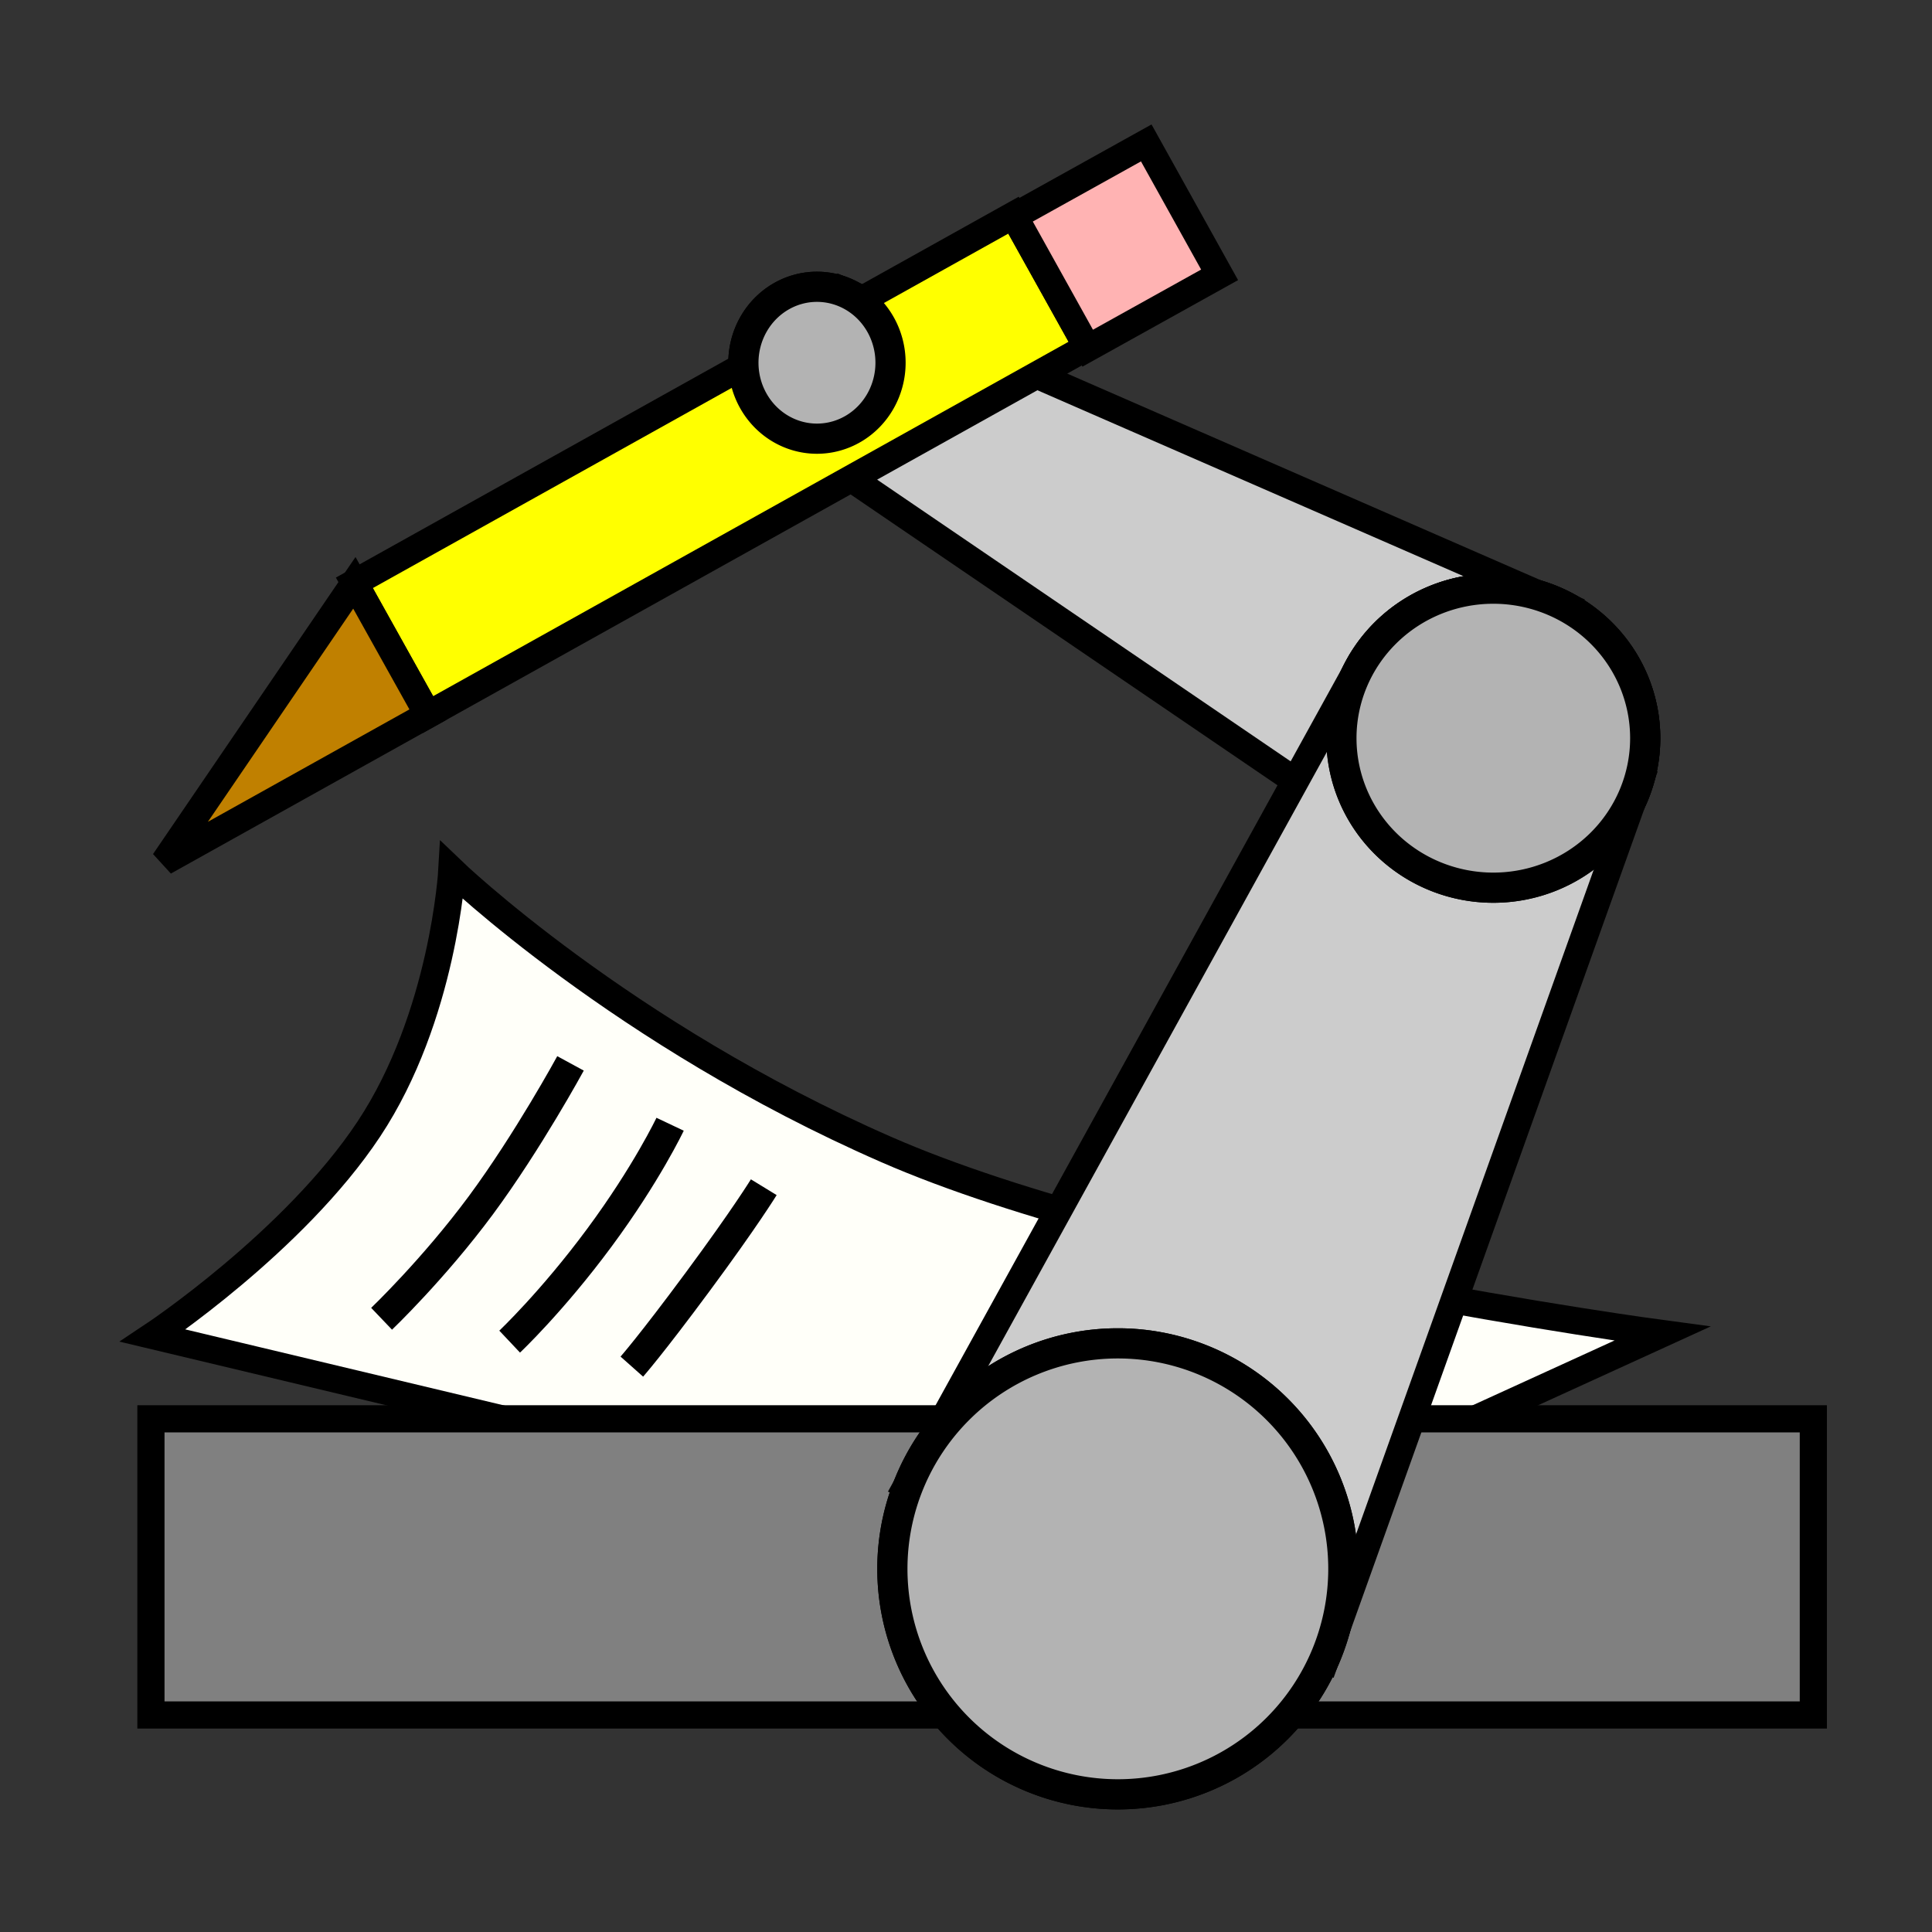 <?xml version="1.0" encoding="UTF-8" standalone="no"?>
<!-- Created with Inkscape (http://www.inkscape.org/) -->
<svg
   xmlns:dc="http://purl.org/dc/elements/1.1/"
   xmlns:cc="http://web.resource.org/cc/"
   xmlns:rdf="http://www.w3.org/1999/02/22-rdf-syntax-ns#"
   xmlns:svg="http://www.w3.org/2000/svg"
   xmlns="http://www.w3.org/2000/svg"
   xmlns:sodipodi="http://sodipodi.sourceforge.net/DTD/sodipodi-0.dtd"
   xmlns:inkscape="http://www.inkscape.org/namespaces/inkscape"
   width="64px"
   height="64px"
   id="svg2162"
   sodipodi:version="0.32"
   inkscape:version="0.45.1"
   sodipodi:docbase="/home/mitchell"
   sodipodi:docname="textadept.svg"
   inkscape:output_extension="org.inkscape.output.svg.inkscape"
   inkscape:export-filename="/home/mitchell/textadept.png"
   inkscape:export-xdpi="90"
   inkscape:export-ydpi="90">
  <rect width="100%" height="100%" fill="#333333" stroke="none"/>
  <defs
     id="defs2164">
    <linearGradient
       id="linearGradient22989">
      <stop
         style="stop-color:#000000;stop-opacity:1;"
         offset="0"
         id="stop22991" />
      <stop
         style="stop-color:#ffffff;stop-opacity:1;"
         offset="1"
         id="stop22993" />
    </linearGradient>
    <linearGradient
       id="linearGradient22973">
      <stop
         style="stop-color:#000000;stop-opacity:1;"
         offset="0"
         id="stop22975" />
      <stop
         style="stop-color:#000000;stop-opacity:0;"
         offset="1"
         id="stop22977" />
    </linearGradient>
    <linearGradient
       id="linearGradient22953">
      <stop
         style="stop-color:#000000;stop-opacity:1;"
         offset="0"
         id="stop22955" />
      <stop
         style="stop-color:#000000;stop-opacity:0;"
         offset="1"
         id="stop22957" />
    </linearGradient>
  </defs>
  <sodipodi:namedview
     id="base"
     pagecolor="#eeeeee"
     bordercolor="#666666"
     borderopacity="1.0"
     inkscape:pageopacity="0.94117647"
     inkscape:pageshadow="2"
     inkscape:zoom="6.359375"
     inkscape:cx="32"
     inkscape:cy="27.604987"
     inkscape:current-layer="layer1"
     showgrid="true"
     inkscape:document-units="px"
     inkscape:grid-bbox="true"
     showguides="true"
     inkscape:guide-bbox="true"
     gridtolerance="10000"
     guidetolerance="10000"
     objecttolerance="10000"
     inkscape:window-width="872"
     inkscape:window-height="624"
     inkscape:window-x="106"
     inkscape:window-y="35">
    <sodipodi:guide
       orientation="horizontal"
       position="-14.939"
       id="guide3211" />
  </sodipodi:namedview>
  <g
     id="layer1"
     inkscape:label="Layer 1"
     inkscape:groupmode="layer">
    <path
       style="fill:#fffff9;fill-opacity:1;stroke:#000000;stroke-width:0.9;stroke-miterlimit:4;stroke-dasharray:none;stroke-opacity:1"
       d="M 5.064,44.244 C 5.064,44.244 9.741,41.138 12.217,37.403 C 14.693,33.669 14.968,28.833 14.968,28.833 C 14.968,28.833 20.589,34.242 29.356,38.078 C 38.122,41.914 55.066,44.177 55.066,44.177 L 45.082,48.737 L 24.562,48.895 L 5.064,44.244 z "
       id="rect40642"
       sodipodi:nodetypes="czczcccc" />
    <rect
       style="fill:#808080;fill-opacity:1;stroke:#000000;stroke-width:0.9;stroke-miterlimit:4;stroke-dasharray:none;stroke-opacity:1"
       id="rect22999"
       width="55.069"
       height="9.811"
       x="5"
       y="47" />
    <g
       id="g25919"
       transform="translate(-36,0)"
       style="fill:#cccccc">
      <path
         sodipodi:nodetypes="ccccc"
         d="M 82.853,28.558 L 87.855,20.068 L 63.944,9.634 L 61.552,14.046 L 82.853,28.558 z "
         style="fill:#cccccc;fill-opacity:1;fill-rule:evenodd;stroke:#000000;stroke-width:0.9;stroke-linecap:butt;stroke-linejoin:miter;stroke-miterlimit:4;stroke-opacity:1"
         id="path7119" />
      <path
         sodipodi:type="arc"
         style="fill:#cccccc;fill-opacity:1;fill-rule:evenodd;stroke:#000000;stroke-width:1px;stroke-linecap:butt;stroke-linejoin:miter;stroke-opacity:1"
         id="path12980"
         sodipodi:cx="44.972973"
         sodipodi:cy="18.948402"
         sodipodi:rx="5.0319409"
         sodipodi:ry="4.9533172"
         d="M 50.005 18.948 A 5.032 4.953 0 1 1  39.941,18.948 A 5.032 4.953 0 1 1  50.005 18.948 z"
         transform="translate(40.495,5.505)" />
      <path
         sodipodi:type="arc"
         style="fill:#cccccc;fill-opacity:1;fill-rule:evenodd;stroke:#000000;stroke-width:1px;stroke-linecap:butt;stroke-linejoin:miter;stroke-opacity:1"
         id="path12982"
         sodipodi:cx="32.628994"
         sodipodi:cy="16.511057"
         sodipodi:rx="2.4373465"
         sodipodi:ry="2.5159705"
         d="M 35.066 16.511 A 2.437 2.516 0 1 1  30.192,16.511 A 2.437 2.516 0 1 1  35.066 16.511 z"
         transform="translate(30.434,-4.495)" />
    </g>
    <g
       id="g39666"
       transform="translate(-30,0)"
       style="fill:#cccccc">
      <path
         sodipodi:nodetypes="ccccc"
         d="M 60.05,49.191 L 73.913,54.982 L 84.341,25.82 L 74.931,22.207 L 60.05,49.191 z "
         style="fill:#cccccc;fill-rule:evenodd;stroke:#000000;stroke-width:0.9;stroke-linecap:butt;stroke-linejoin:miter;stroke-miterlimit:4;stroke-opacity:1"
         id="path3196" />
      <path
         transform="translate(24.495,0.471)"
         d="M 50.005 51.499 A 7.469 7.469 0 1 1  35.066,51.499 A 7.469 7.469 0 1 1  50.005 51.499 z"
         sodipodi:ry="7.4692874"
         sodipodi:rx="7.4692874"
         sodipodi:cy="51.498772"
         sodipodi:cx="42.535625"
         id="path2208"
         style="fill:#cccccc;fill-rule:evenodd;stroke:#000000;stroke-width:1px;stroke-linecap:butt;stroke-linejoin:miter;stroke-opacity:1"
         sodipodi:type="arc" />
      <path
         sodipodi:type="arc"
         style="fill:#cccccc;fill-rule:evenodd;stroke:#000000;stroke-width:1px;stroke-linecap:butt;stroke-linejoin:miter;stroke-opacity:1"
         id="path13000"
         sodipodi:cx="44.972973"
         sodipodi:cy="18.948402"
         sodipodi:rx="5.0319409"
         sodipodi:ry="4.9533172"
         d="M 50.005 18.948 A 5.032 4.953 0 1 1  39.941,18.948 A 5.032 4.953 0 1 1  50.005 18.948 z"
         transform="translate(34.495,5.505)" />
    </g>
    <path
       sodipodi:type="arc"
       style="fill:#b3b3b3;fill-rule:evenodd;stroke:#000000;stroke-width:1px;stroke-linecap:butt;stroke-linejoin:miter;stroke-opacity:1"
       id="path2210"
       sodipodi:cx="44.972973"
       sodipodi:cy="18.948402"
       sodipodi:rx="5.0319409"
       sodipodi:ry="4.9533172"
       d="M 50.005 18.948 A 5.032 4.953 0 1 1  39.941,18.948 A 5.032 4.953 0 1 1  50.005 18.948 z"
       transform="translate(4.495,5.505)" />
    <path
       transform="translate(-5.505,0.471)"
       d="M 50.005 51.499 A 7.469 7.469 0 1 1  35.066,51.499 A 7.469 7.469 0 1 1  50.005 51.499 z"
       sodipodi:ry="7.4692874"
       sodipodi:rx="7.4692874"
       sodipodi:cy="51.498772"
       sodipodi:cx="42.535625"
       id="path12978"
       style="fill:#b3b3b3;fill-rule:evenodd;stroke:#000000;stroke-width:1px;stroke-linecap:butt;stroke-linejoin:miter;stroke-opacity:1"
       sodipodi:type="arc" />
    <g
       id="g31828"
       transform="matrix(0.486,0.874,-0.874,0.486,37.219,-5.775)">
      <g
         transform="matrix(1,-1.3070281e-3,1.3070281e-3,1,-0.507,0.47)"
         id="g12958">
        <path
           style="fill:#ffff00;fill-opacity:1;fill-rule:evenodd;stroke:#000000;stroke-width:0.9;stroke-linecap:butt;stroke-linejoin:miter;stroke-miterlimit:4;stroke-dasharray:none;stroke-opacity:1"
           d="M 10,34 L 10,9 L 15,9 L 15,34 L 10,34 z "
           id="path10047" />
        <path
           style="fill:#c08000;fill-opacity:1;fill-rule:evenodd;stroke:#000000;stroke-width:0.9;stroke-linecap:butt;stroke-linejoin:miter;stroke-miterlimit:4;stroke-dasharray:none;stroke-opacity:1"
           d="M 10,34 L 15,44 L 15,34 L 10,34 z "
           id="path10049" />
      </g>
      <path
         id="path30857"
         d="M 9.55,9.45 L 9.55,4.45 L 14.55,4.45 L 14.55,9.45 L 9.55,9.45 z "
         style="fill:#ffb3b3;fill-opacity:1;fill-rule:evenodd;stroke:#000000;stroke-width:0.9;stroke-linecap:butt;stroke-linejoin:miter;stroke-miterlimit:4;stroke-dasharray:none;stroke-opacity:1" />
    </g>
    <path
       sodipodi:type="arc"
       style="fill:#b3b3b3;fill-rule:evenodd;stroke:#000000;stroke-width:1px;stroke-linecap:butt;stroke-linejoin:miter;stroke-opacity:1"
       id="path2212"
       sodipodi:cx="32.628994"
       sodipodi:cy="16.511057"
       sodipodi:rx="2.4373465"
       sodipodi:ry="2.5159705"
       d="M 35.066 16.511 A 2.437 2.516 0 1 1  30.192,16.511 A 2.437 2.516 0 1 1  35.066 16.511 z"
       transform="translate(-5.566,-4.495)" />
    <path
       style="fill:none;fill-rule:evenodd;stroke:#000000;stroke-width:1px;stroke-linecap:butt;stroke-linejoin:miter;stroke-opacity:1"
       d="M 12.641,43.686 C 12.641,43.686 14.363,42.042 15.928,39.928 C 17.492,37.813 18.899,35.226 18.899,35.226"
       id="path41616"
       sodipodi:nodetypes="czc" />
    <path
       style="fill:none;fill-rule:evenodd;stroke:#000000;stroke-width:1px;stroke-linecap:butt;stroke-linejoin:miter;stroke-opacity:1"
       d="M 16.883,44.443 C 16.883,44.443 18.291,43.115 19.855,41 C 21.42,38.885 22.198,37.242 22.198,37.242"
       id="path41619"
       sodipodi:nodetypes="czc" />
    <path
       style="fill:none;fill-rule:evenodd;stroke:#000000;stroke-width:1px;stroke-linecap:butt;stroke-linejoin:miter;stroke-opacity:1"
       d="M 20.93,45.271 C 20.93,45.271 21.551,44.572 23.115,42.457 C 24.68,40.342 25.301,39.328 25.301,39.328"
       id="path41621"
       sodipodi:nodetypes="czc" />
  </g>
</svg>
